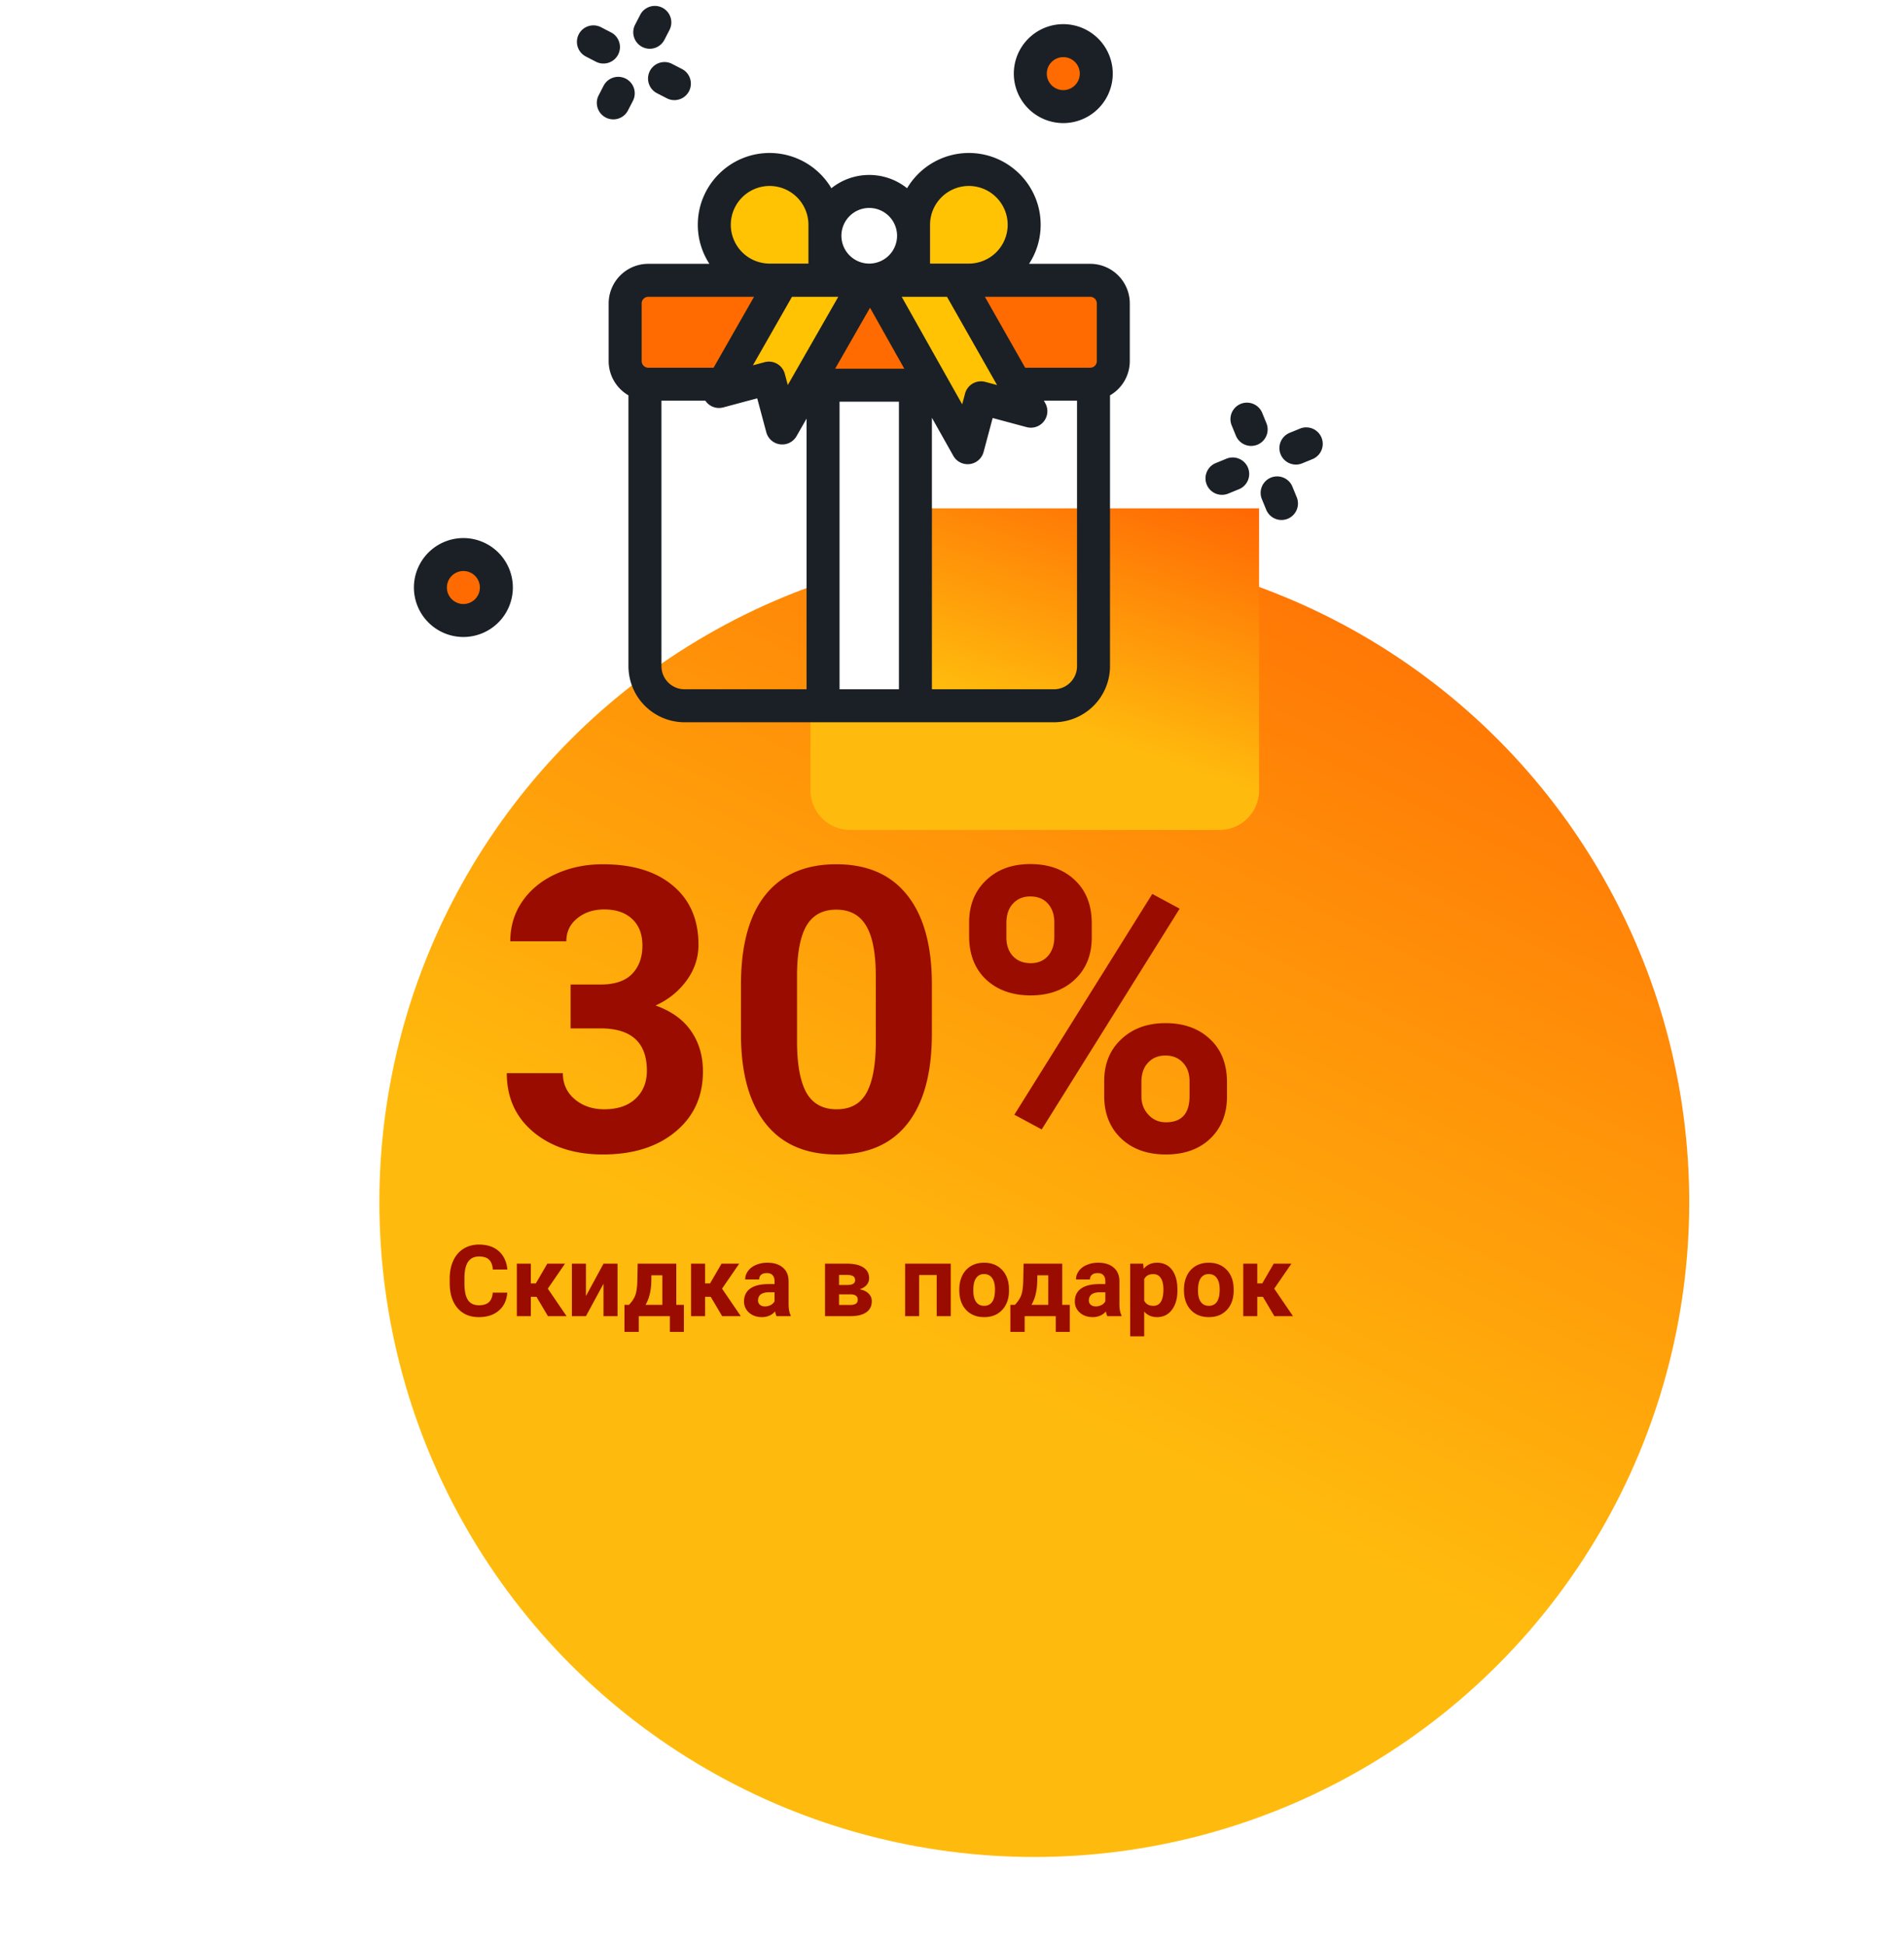 <svg width="230" height="235" viewBox="0 0 230 235" fill="none" xmlns="http://www.w3.org/2000/svg"><circle cx="104.943" cy="115.22" r="79.115" fill="url(#a)" filter="url(#b)"/><path d="M68.93 118.938h3.61c1.718 0 2.991-.43 3.82-1.29.828-.859 1.242-2 1.242-3.421 0-1.375-.415-2.446-1.243-3.211-.812-.766-1.937-1.149-3.375-1.149-1.296 0-2.382.36-3.257 1.078-.875.703-1.313 1.625-1.313 2.766h-6.773c0-1.781.476-3.375 1.43-4.781.968-1.422 2.312-2.532 4.03-3.328 1.735-.797 3.641-1.196 5.72-1.196 3.609 0 6.437.867 8.484 2.602 2.047 1.719 3.07 4.094 3.07 7.125 0 1.562-.477 3-1.43 4.312-.953 1.313-2.203 2.321-3.75 3.024 1.922.687 3.352 1.719 4.29 3.093.953 1.376 1.43 3 1.43 4.876 0 3.031-1.11 5.46-3.33 7.289-2.202 1.828-5.124 2.742-8.765 2.742-3.406 0-6.195-.899-8.367-2.696-2.156-1.796-3.234-4.171-3.234-7.125h6.773c0 1.282.477 2.329 1.43 3.141.969.813 2.156 1.219 3.562 1.219 1.61 0 2.868-.422 3.774-1.266.922-.859 1.383-1.992 1.383-3.398 0-3.406-1.875-5.11-5.625-5.11H68.93v-5.296zm43.64 5.953c0 4.718-.976 8.328-2.929 10.828-1.953 2.5-4.813 3.75-8.579 3.75-3.718 0-6.562-1.227-8.53-3.68-1.97-2.453-2.977-5.969-3.024-10.547v-6.281c0-4.766.984-8.383 2.953-10.852 1.984-2.468 4.836-3.703 8.555-3.703 3.718 0 6.562 1.227 8.531 3.68 1.969 2.437 2.976 5.945 3.023 10.523v6.282zM105.797 118c0-2.828-.391-4.883-1.172-6.164-.766-1.297-1.969-1.945-3.609-1.945-1.594 0-2.774.617-3.54 1.851-.75 1.219-1.148 3.133-1.195 5.742v8.297c0 2.781.375 4.852 1.125 6.211.766 1.344 1.985 2.016 3.656 2.016 1.657 0 2.852-.649 3.586-1.946.735-1.296 1.118-3.281 1.149-5.953V118zm11.273-6.562c0-2.094.68-3.79 2.039-5.086 1.36-1.313 3.141-1.969 5.344-1.969 2.235 0 4.031.648 5.391 1.945 1.359 1.281 2.039 3.024 2.039 5.227v1.687c0 2.11-.68 3.805-2.039 5.086-1.36 1.281-3.141 1.922-5.344 1.922-2.219 0-4.016-.641-5.391-1.922-1.359-1.297-2.039-3.039-2.039-5.226v-1.664zm4.5 1.804c0 .938.266 1.696.797 2.274.547.562 1.258.843 2.133.843s1.57-.289 2.086-.867c.516-.578.773-1.351.773-2.32v-1.734c0-.938-.257-1.696-.773-2.274-.516-.578-1.227-.867-2.133-.867-.859 0-1.555.289-2.086.867-.531.563-.797 1.352-.797 2.367v1.711zm11.813 17.391c0-2.11.687-3.805 2.062-5.086 1.375-1.297 3.157-1.945 5.344-1.945 2.219 0 4.008.64 5.367 1.921 1.375 1.266 2.063 3.016 2.063 5.25v1.688c0 2.094-.672 3.789-2.016 5.086-1.344 1.281-3.133 1.922-5.367 1.922-2.25 0-4.055-.649-5.414-1.946-1.36-1.296-2.039-3.015-2.039-5.156v-1.734zm4.5 1.828c0 .859.281 1.594.844 2.203.562.609 1.265.914 2.109.914 1.906 0 2.859-1.055 2.859-3.164v-1.781c0-.938-.265-1.688-.797-2.25-.531-.578-1.234-.867-2.109-.867s-1.578.289-2.109.867c-.532.562-.797 1.336-.797 2.32v1.758zm-12.047 3.984l-3.305-1.781 16.664-26.672 3.305 1.781-16.664 26.672zm-64.559 19.713c-.066.918-.406 1.641-1.02 2.168-.609.528-1.413.791-2.413.791-1.094 0-1.955-.367-2.584-1.101-.625-.739-.938-1.75-.938-3.036v-.521c0-.82.145-1.543.434-2.168.289-.625.701-1.103 1.236-1.436.54-.335 1.164-.503 1.875-.503.985 0 1.778.263 2.38.791.6.527.948 1.267 1.042 2.22h-1.758c-.043-.551-.197-.949-.463-1.195-.261-.25-.662-.375-1.2-.375-.587 0-1.026.211-1.32.633-.288.418-.437 1.068-.445 1.951v.644c0 .922.14 1.596.416 2.022.282.426.723.639 1.325.639.543 0 .947-.123 1.213-.37.27-.25.423-.634.462-1.154h1.758zm3.528.504h-.68V159h-1.693v-6.34h1.693v2.385h.603l1.383-2.385h2.139l-2.074 3.018L68.443 159h-2.255l-1.383-2.338zm8.097-4.002h1.694V159h-1.694v-3.914L70.782 159h-1.7v-6.34h1.7v3.908l2.12-3.908zm3.076 4.975c.383-.406.643-.809.78-1.207.136-.399.213-.963.228-1.694l.047-2.074h4.664v4.975h.914v3.269h-1.693V159h-3.756v1.904h-1.728v-3.269h.544zm1.999 0h2.033v-3.574h-1.32l-.011.761c-.036 1.164-.27 2.102-.703 2.813zm7.875-.973h-.68V159h-1.694v-6.34h1.694v2.385h.603l1.383-2.385h2.139l-2.074 3.018L89.49 159h-2.256l-1.382-2.338zm7.95 2.338a1.882 1.882 0 0 1-.17-.568c-.41.457-.943.685-1.599.685-.62 0-1.136-.179-1.547-.539a1.736 1.736 0 0 1-.609-1.359c0-.672.248-1.188.744-1.547.5-.36 1.22-.541 2.162-.545h.78v-.363c0-.293-.077-.528-.229-.703-.148-.176-.385-.264-.709-.264-.285 0-.51.068-.674.205-.16.137-.24.324-.24.562h-1.693a1.7 1.7 0 0 1 .34-1.019c.226-.313.546-.557.96-.733a3.48 3.48 0 0 1 1.395-.269c.781 0 1.4.197 1.857.592.461.39.692.941.692 1.652v2.748c.004.602.088 1.057.252 1.365v.1h-1.711zm-1.4-1.178c.25 0 .48-.054.692-.164a1.11 1.11 0 0 0 .469-.451v-1.09h-.633c-.848 0-1.3.293-1.354.879l-.006.1c0 .211.075.384.223.521.148.137.351.205.61.205zm7.26 1.178v-6.34h2.649c.863 0 1.525.152 1.986.457.461.305.691.742.691 1.313 0 .293-.097.556-.293.791-.191.23-.472.408-.843.533.453.086.808.256 1.066.51.262.25.393.558.393.925 0 .59-.223 1.04-.668 1.348-.442.309-1.084.463-1.928.463h-3.053zm1.693-2.631v1.277h1.366c.597 0 .896-.208.896-.626 0-.426-.285-.643-.855-.651h-1.407zm0-1.137h1.049c.594-.007.891-.199.891-.574 0-.23-.082-.394-.246-.492-.16-.098-.406-.146-.738-.146h-.956v1.212zM114.85 159h-1.7v-4.969h-2.121V159h-1.693v-6.34h5.514V159zm1.031-3.229c0-.628.121-1.189.363-1.681a2.67 2.67 0 0 1 1.043-1.143c.457-.269.986-.404 1.588-.404.855 0 1.553.262 2.092.785.543.524.845 1.234.908 2.133l.012.434c0 .972-.272 1.753-.815 2.343-.543.586-1.271.879-2.185.879-.914 0-1.645-.293-2.192-.879-.543-.586-.814-1.383-.814-2.39v-.077zm1.693.124c0 .601.114 1.062.34 1.382.227.317.551.475.973.475.41 0 .73-.156.961-.469.23-.316.345-.82.345-1.512 0-.589-.115-1.046-.345-1.371-.231-.324-.555-.486-.973-.486-.414 0-.734.162-.961.486-.226.321-.34.819-.34 1.495zm5.022 1.74c.383-.406.642-.809.779-1.207.137-.399.213-.963.229-1.694l.046-2.074h4.664v4.975h.915v3.269h-1.694V159h-3.756v1.904h-1.728v-3.269h.545zm1.998 0h2.033v-3.574h-1.318l-.012.761c-.035 1.164-.27 2.102-.703 2.813zm9.17 1.365a1.879 1.879 0 0 1-.17-.568c-.41.457-.944.685-1.6.685-.621 0-1.137-.179-1.547-.539a1.736 1.736 0 0 1-.609-1.359c0-.672.248-1.188.744-1.547.5-.36 1.221-.541 2.162-.545h.779v-.363c0-.293-.076-.528-.228-.703-.149-.176-.385-.264-.709-.264-.285 0-.51.068-.674.205-.16.137-.24.324-.24.562h-1.693c0-.367.113-.707.339-1.019.227-.313.547-.557.961-.733a3.481 3.481 0 0 1 1.395-.269c.781 0 1.4.197 1.857.592.461.39.692.941.692 1.652v2.748c.004.602.088 1.057.252 1.365v.1h-1.711zm-1.401-1.178c.25 0 .481-.054.692-.164.211-.113.367-.263.468-.451v-1.09h-.632c-.848 0-1.299.293-1.354.879l-.006.1c0 .211.074.384.223.521.148.137.351.205.609.205zm9.867-1.933c0 .976-.222 1.759-.668 2.349-.441.586-1.039.879-1.792.879-.641 0-1.159-.222-1.553-.668v2.989h-1.694v-8.778h1.571l.058.621c.41-.492.946-.738 1.606-.738.781 0 1.388.289 1.822.867.434.578.65 1.375.65 2.391v.088zm-1.693-.123c0-.59-.105-1.045-.316-1.366-.207-.32-.51-.48-.909-.48-.531 0-.896.203-1.095.609v2.596c.207.418.576.627 1.107.627.809 0 1.213-.662 1.213-1.986zm2.484.005c0-.628.122-1.189.364-1.681a2.67 2.67 0 0 1 1.043-1.143c.457-.269.986-.404 1.588-.404.855 0 1.552.262 2.091.785.543.524.846 1.234.909 2.133l.011.434c0 .972-.271 1.753-.814 2.343-.543.586-1.272.879-2.186.879-.914 0-1.644-.293-2.191-.879-.543-.586-.815-1.383-.815-2.39v-.077zm1.694.124c0 .601.113 1.062.34 1.382.226.317.55.475.972.475.411 0 .731-.156.961-.469.231-.316.346-.82.346-1.512 0-.589-.115-1.046-.346-1.371-.23-.324-.554-.486-.972-.486-.414 0-.735.162-.961.486-.227.321-.34.819-.34 1.495zm7.84.767h-.68V159h-1.693v-6.34h1.693v2.385h.604l1.382-2.385H156l-2.074 3.018 2.267 3.322h-2.255l-1.383-2.338z" fill="#9B0C00"/><path d="M55.977 74.96a3.984 3.984 0 1 0 0-7.968 3.984 3.984 0 0 0 0 7.969zm72.466-62.08a3.985 3.985 0 1 0 0-7.97 3.985 3.985 0 0 0 0 7.97z" fill="#FF6B00"/><path d="M117.037 20.474a6.682 6.682 0 0 0-6.682 6.681v6.681h6.682a6.681 6.681 0 0 0 0-13.362zm-24.069 0a6.681 6.681 0 0 1 6.681 6.681v6.681h-6.68a6.681 6.681 0 1 1 0-13.362z" fill="#FFC304"/><path d="M105.002 23.129a5.353 5.353 0 1 1 0 10.707 5.353 5.353 0 0 1 0-10.707z" fill="#fff"/><path d="M132.095 46.415v34.064a4.783 4.783 0 0 1-4.783 4.783h-44.62a4.783 4.783 0 0 1-4.784-4.783V46.415h54.187z" fill="url(#c)" filter="url(#d)"/><path d="M110.58 46.531H99.424v38.73h11.156v-38.73z" fill="#fff"/><path d="M87.8 46.414h-9.49a2.793 2.793 0 0 1-2.792-2.792v-6.965a2.793 2.793 0 0 1 2.792-2.793h53.383a2.793 2.793 0 0 1 2.793 2.793v6.965a2.793 2.793 0 0 1-2.793 2.792H87.799z" fill="#FF6B00"/><path d="M94.541 33.815l-7.688 13.479 6.025-1.617 1.612 6.026 9.839-17.195 1.462-.158 11.099 19.735 1.612-6.026 6.024 1.617-9.002-15.864-20.983.003z" fill="#FFC304"/><path d="M131.694 31.871h-7.384a8.621 8.621 0 0 0 1.4-4.717c0-4.782-3.891-8.673-8.673-8.673a8.677 8.677 0 0 0-7.462 4.259 7.308 7.308 0 0 0-4.573-1.604 7.308 7.308 0 0 0-4.573 1.604 8.676 8.676 0 0 0-7.462-4.259c-4.782 0-8.673 3.891-8.673 8.673a8.62 8.62 0 0 0 1.4 4.717h-7.383a4.79 4.79 0 0 0-4.786 4.785v6.965c0 1.767.963 3.311 2.391 4.14v32.717a6.783 6.783 0 0 0 6.775 6.776h44.621a6.783 6.783 0 0 0 6.775-6.776V47.761a4.786 4.786 0 0 0 2.391-4.14v-6.965a4.79 4.79 0 0 0-4.784-4.785zm.801 4.785v6.965c0 .442-.36.801-.801.801h-7.858l-4.861-8.566h12.719c.441 0 .801.359.801.8zm-31.232-.8l-6.099 10.657-.361-1.351a1.992 1.992 0 0 0-2.44-1.41l-1.412.38 4.72-8.277h5.592zm3.833 1.322l4.141 7.361h-8.352l4.211-7.36zm3.828-1.323h5.47l6.05 10.662-1.425-.383a1.993 1.993 0 0 0-2.441 1.41l-.348 1.301-7.306-12.99zm3.424-8.7a4.694 4.694 0 0 1 4.689-4.69 4.694 4.694 0 0 1 4.689 4.69 4.694 4.694 0 0 1-4.689 4.688h-4.689v-4.689zm-7.345-2.034a3.365 3.365 0 0 1 3.361 3.36 3.365 3.365 0 0 1-3.361 3.362 3.365 3.365 0 0 1-3.362-3.361 3.365 3.365 0 0 1 3.362-3.361zm-12.035-2.655a4.694 4.694 0 0 1 4.69 4.688v4.69h-4.69a4.694 4.694 0 0 1-4.689-4.69 4.694 4.694 0 0 1 4.69-4.688zm-15.457 14.19c0-.441.359-.8.8-.8h12.774l-4.886 8.566h-7.888c-.441 0-.8-.36-.8-.8v-6.966zm2.39 43.822V48.406h5.307c.024.035.043.072.07.105a1.993 1.993 0 0 0 2.093.707l4.098-1.1 1.097 4.1a1.992 1.992 0 0 0 3.653.474l1.213-2.12V83.72a1.992 1.992 0 0 0 3.984 0V48.524h7.172v34.745H82.692a2.794 2.794 0 0 1-2.79-2.79zm47.412 2.791h-14.74V50.471l2.582 4.59a1.991 1.991 0 0 0 3.661-.462l1.096-4.1 4.099 1.1a1.991 1.991 0 0 0 2.249-2.907l-.162-.286h4.006v32.072a2.794 2.794 0 0 1-2.791 2.791zm29.741-31.499l-1.265.518a1.992 1.992 0 0 0 1.509 3.688l1.265-.518a1.992 1.992 0 0 0-1.509-3.687zm-10.21 4.18a1.992 1.992 0 0 0 1.509 3.687l1.264-.517a1.993 1.993 0 1 0-1.509-3.688l-1.264.518zm6.677 1.75a1.993 1.993 0 0 0-1.089 2.599l.518 1.264a1.992 1.992 0 1 0 3.687-1.509l-.517-1.264a1.993 1.993 0 0 0-2.599-1.09zm-1.063-7.857a1.993 1.993 0 0 0-3.688 1.51l.518 1.264a1.992 1.992 0 1 0 3.687-1.509l-.517-1.264zM81.186 7.718a1.992 1.992 0 0 0-1.826 3.541l1.214.626a1.992 1.992 0 0 0 1.827-3.54l-1.215-.627zM70.77 6.827l1.214.627a1.992 1.992 0 0 0 1.827-3.541l-1.214-.627a1.992 1.992 0 0 0-1.827 3.541zm4.827 2.677a1.992 1.992 0 0 0-2.684.857l-.626 1.214a1.993 1.993 0 0 0 3.54 1.827l.627-1.215a1.992 1.992 0 0 0-.857-2.683zm5.288-5.907a1.992 1.992 0 0 0-3.54-1.827l-.627 1.215A1.992 1.992 0 0 0 80.26 4.81l.626-1.214zm47.558 11.274a5.983 5.983 0 0 0 5.977-5.976 5.983 5.983 0 0 0-5.977-5.977 5.983 5.983 0 0 0-5.976 5.977 5.983 5.983 0 0 0 5.976 5.976zm0-7.968c1.099 0 1.993.894 1.993 1.992a1.995 1.995 0 0 1-1.993 1.992 1.995 1.995 0 0 1-1.992-1.992c0-1.098.894-1.992 1.992-1.992zM55.977 65A5.983 5.983 0 0 0 50 70.977a5.983 5.983 0 0 0 5.977 5.976 5.984 5.984 0 0 0 5.976-5.977A5.983 5.983 0 0 0 55.976 65zm0 7.969a1.995 1.995 0 0 1-1.993-1.992c0-1.099.894-1.993 1.992-1.993 1.099 0 1.993.894 1.993 1.993a1.995 1.995 0 0 1-1.992 1.992z" fill="#1B2026"/><defs><filter id="b" x=".828" y="26.105" width="228.23" height="208.23" filterUnits="userSpaceOnUse" color-interpolation-filters="sRGB"><feFlood flood-opacity="0" result="BackgroundImageFix"/><feColorMatrix in="SourceAlpha" values="0 0 0 0 0 0 0 0 0 0 0 0 0 0 0 0 0 0 127 0"/><feOffset dx="20" dy="15"/><feGaussianBlur stdDeviation="12.5"/><feColorMatrix values="0 0 0 0 0 0 0 0 0 0 0 0 0 0 0 0 0 0 0.1 0"/><feBlend in2="BackgroundImageFix" result="effect1_dropShadow"/><feColorMatrix in="SourceAlpha" values="0 0 0 0 0 0 0 0 0 0 0 0 0 0 0 0 0 0 127 0"/><feOffset dy="15"/><feGaussianBlur stdDeviation="12.5"/><feColorMatrix values="0 0 0 0 1 0 0 0 0 1 0 0 0 0 1 0 0 0 0.25 0"/><feBlend in2="effect1_dropShadow" result="effect2_dropShadow"/><feBlend in="SourceGraphic" in2="effect2_dropShadow" result="shape"/></filter><filter id="d" x="72.908" y="36.415" width="104.187" height="88.847" filterUnits="userSpaceOnUse" color-interpolation-filters="sRGB"><feFlood flood-opacity="0" result="BackgroundImageFix"/><feColorMatrix in="SourceAlpha" values="0 0 0 0 0 0 0 0 0 0 0 0 0 0 0 0 0 0 127 0"/><feOffset dx="20" dy="15"/><feGaussianBlur stdDeviation="12.5"/><feColorMatrix values="0 0 0 0 0 0 0 0 0 0 0 0 0 0 0 0 0 0 0.1 0"/><feBlend in2="BackgroundImageFix" result="effect1_dropShadow"/><feBlend in="SourceGraphic" in2="effect1_dropShadow" result="shape"/></filter><linearGradient id="a" x1="165.748" y1="13.238" x2="104.276" y2="139.294" gradientUnits="userSpaceOnUse"><stop stop-color="#FF5E03"/><stop offset="1" stop-color="#FFBB0D"/></linearGradient><linearGradient id="c" x1="125.825" y1="40.8" x2="113.891" y2="74.936" gradientUnits="userSpaceOnUse"><stop stop-color="#FF5E03"/><stop offset="1" stop-color="#FFBB0D"/></linearGradient></defs></svg>